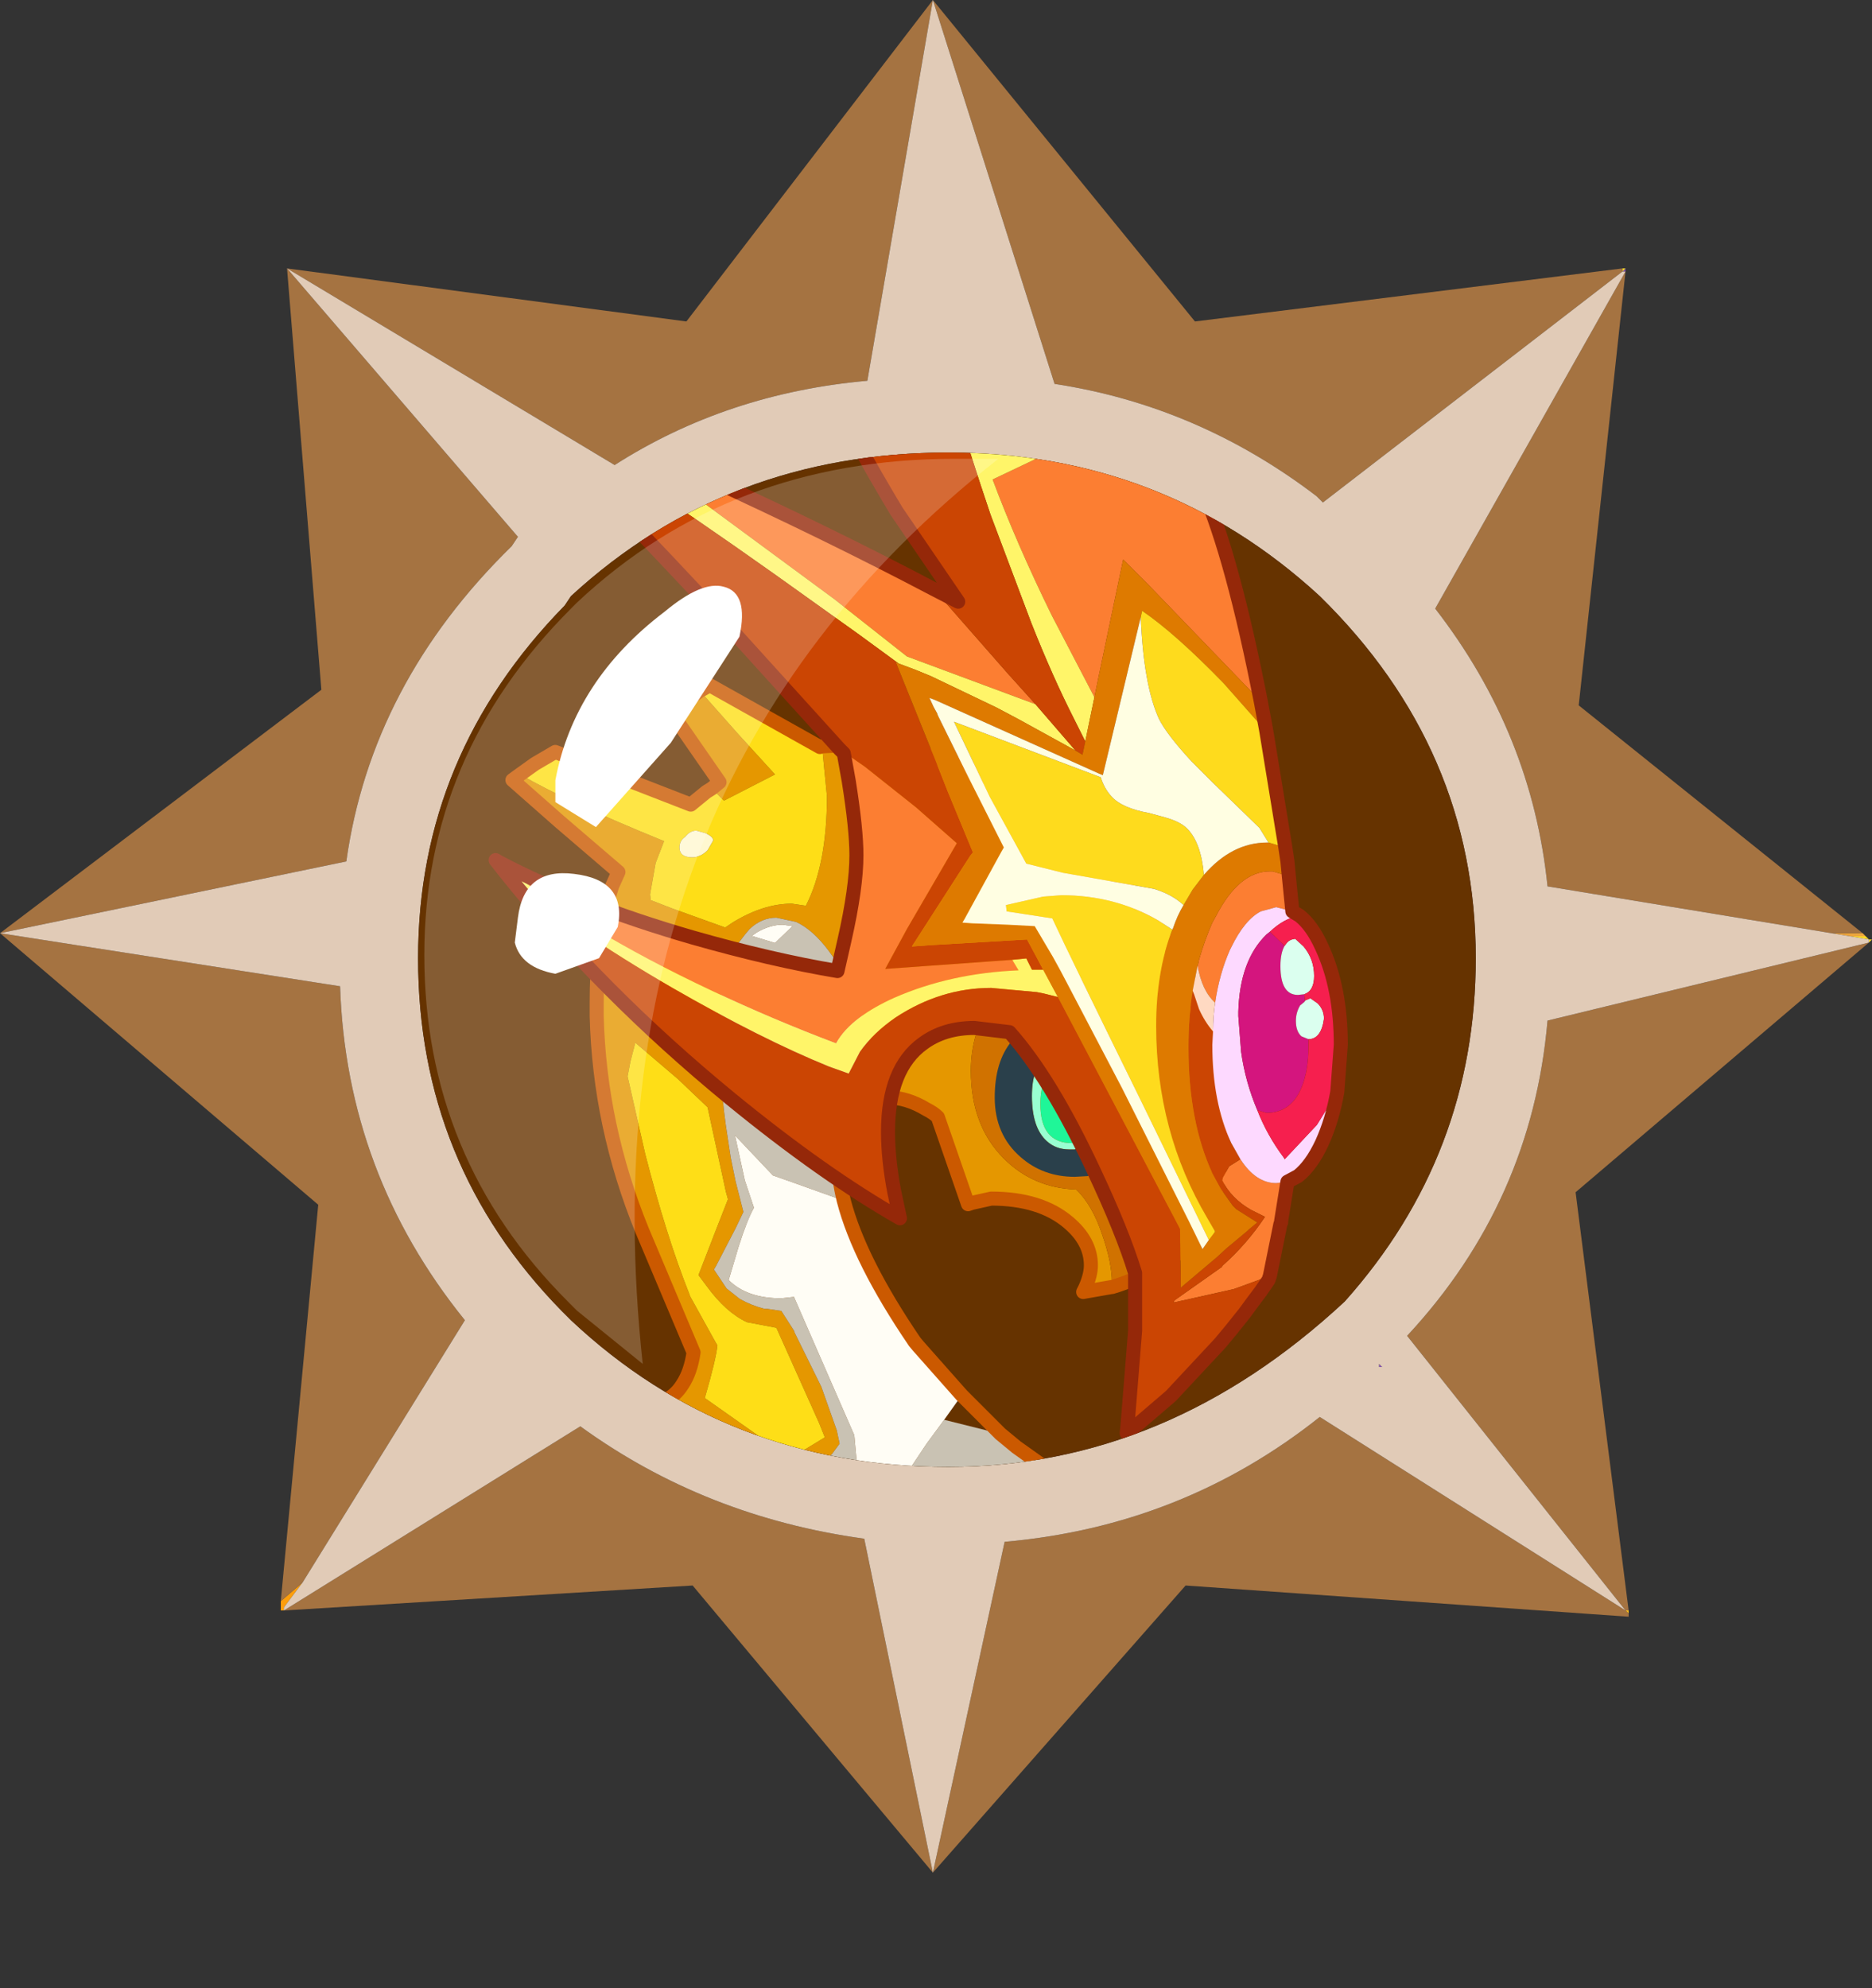 <?xml version="1.0" encoding="UTF-8" standalone="no"?>
<svg xmlns:ffdec="https://www.free-decompiler.com/flash" xmlns:xlink="http://www.w3.org/1999/xlink" ffdec:objectType="frame" height="31.85px" width="30.0px" xmlns="http://www.w3.org/2000/svg">
  <rect width="100%" height="100%" fill="#333333" stroke="none"/>
  <g transform="matrix(1.0, 0.0, 0.0, 1.0, 0.0, 0.0)">
    <use ffdec:characterId="1" height="30.0" transform="matrix(1.0, 0.0, 0.0, 1.0, 0.0, 0.0)" width="30.0" xlink:href="#shape0"/>
    <use ffdec:characterId="6" height="31.85" transform="matrix(1.0, 0.0, 0.0, 1.0, 0.0, 0.0)" width="30.0" xlink:href="#sprite0"/>
  </g>
  <defs>
    <g id="shape0" transform="matrix(1.0, 0.0, 0.0, 1.0, 0.0, 0.0)">
      <path d="M0.0 0.0 L30.0 0.0 30.0 30.0 0.0 30.0 0.0 0.0" fill="#33cc66" fill-opacity="0.0" fill-rule="evenodd" stroke="none"/>
    </g>
    <g id="sprite0" transform="matrix(1.0, 0.0, 0.0, 1.0, 0.0, 0.0)">
      <use ffdec:characterId="2" height="30.0" transform="matrix(1.0, 0.0, 0.0, 1.0, 0.0, 0.0)" width="30.0" xlink:href="#shape1"/>
      <clipPath id="clipPath0" transform="matrix(1.0, 0.0, 0.0, 1.0, 0.0, 0.0)">
        <path d="M23.65 15.35 Q23.65 18.5 21.55 20.85 18.7 23.5 15.2 23.5 11.65 23.5 9.15 21.15 L9.0 21.0 Q6.7 18.65 6.7 15.35 6.7 12.1 9.05 9.7 L9.15 9.55 Q11.65 7.25 15.2 7.25 18.65 7.25 21.15 9.55 23.65 12.0 23.65 15.35" fill="#663300" fill-rule="evenodd" stroke="none"/>
      </clipPath>
      <g clip-path="url(#clipPath0)">
        <use ffdec:characterId="4" height="139.7" transform="matrix(0.225, 0.0, 0.0, 0.225, 1.271, 0.369)" width="90.35" xlink:href="#shape3"/>
      </g>
      <use ffdec:characterId="5" height="14.5" transform="matrix(1.0, 0.0, 0.0, 1.0, 6.8, 7.35)" width="9.2" xlink:href="#shape4"/>
    </g>
    <g id="shape1" transform="matrix(1.0, 0.0, 0.0, 1.0, 0.0, 0.0)">
      <path d="M26.05 4.35 L26.0 4.35 26.05 4.3 26.05 4.35" fill="url(#gradient0)" fill-rule="evenodd" stroke="none"/>
      <path d="M26.05 4.3 L26.0 4.35 26.0 4.3 26.05 4.3" fill="url(#gradient1)" fill-rule="evenodd" stroke="none"/>
      <path d="M29.35 14.95 L29.85 14.95 29.9 15.0 29.65 15.0 29.35 14.95" fill="url(#gradient2)" fill-rule="evenodd" stroke="none"/>
      <path d="M29.95 15.1 L29.95 15.05 29.65 15.0 29.9 15.0 29.95 15.05 30.0 15.05 29.95 15.1 M26.1 25.8 L26.1 25.85 26.05 25.8 26.1 25.8" fill="url(#gradient3)" fill-rule="evenodd" stroke="none"/>
      <path d="M22.1 21.9 L22.1 21.85 22.15 21.9 22.1 21.9" fill="url(#gradient4)" fill-rule="evenodd" stroke="none"/>
      <path d="M4.55 25.8 L4.5 25.8 4.5 25.65 4.85 25.35 4.55 25.75 4.55 25.8" fill="url(#gradient5)" fill-rule="evenodd" stroke="none"/>
      <path d="M26.0 4.3 L26.0 4.35 21.2 8.05 21.1 7.95 Q19.2 6.5 16.9 6.15 L14.95 0.0 19.15 5.15 26.0 4.3 M29.35 14.95 L24.8 14.2 Q24.55 11.75 23.0 9.75 L26.05 4.35 25.3 11.3 29.85 14.95 29.35 14.95 M29.95 15.1 L25.25 19.1 26.1 25.8 26.05 25.8 26.1 25.85 26.1 25.9 19.0 25.4 14.95 30.0 11.1 25.4 4.55 25.8 9.3 22.85 Q11.3 24.3 13.85 24.65 L14.95 30.0 16.1 24.7 Q18.95 24.45 21.15 22.7 L26.05 25.8 22.55 21.4 Q24.55 19.25 24.8 16.35 L29.95 15.1 M4.5 25.65 L5.1 19.3 0.0 14.95 5.15 11.05 4.6 4.3 11.0 5.15 14.95 0.0 13.9 6.1 Q11.65 6.3 9.85 7.45 L4.6 4.3 8.3 8.6 8.2 8.75 Q5.95 10.95 5.55 13.8 L0.0 14.95 5.45 15.8 Q5.55 18.8 7.45 21.15 L4.85 25.35 4.5 25.65" fill="#a57341" fill-rule="evenodd" stroke="none"/>
      <path d="M26.0 4.35 L26.05 4.35 23.0 9.75 Q24.55 11.75 24.8 14.2 L29.35 14.95 29.65 15.0 29.95 15.05 29.95 15.1 24.8 16.35 Q24.55 19.25 22.55 21.4 L26.05 25.8 21.15 22.7 Q18.95 24.45 16.1 24.7 L14.95 30.0 13.85 24.65 Q11.3 24.3 9.3 22.85 L4.55 25.8 4.55 25.75 4.85 25.35 7.45 21.15 Q5.55 18.8 5.45 15.8 L0.0 14.95 5.55 13.8 Q5.95 10.95 8.2 8.75 L8.3 8.6 4.6 4.3 9.85 7.45 Q11.65 6.3 13.9 6.1 L14.95 0.0 16.9 6.15 Q19.2 6.5 21.1 7.95 L21.2 8.05 26.0 4.35 M22.1 21.9 L22.15 21.9 22.1 21.85 22.1 21.9 M23.65 15.35 Q23.65 12.0 21.15 9.55 18.65 7.25 15.2 7.25 11.65 7.25 9.15 9.55 L9.05 9.7 Q6.7 12.1 6.7 15.35 6.7 18.65 9.0 21.0 L9.15 21.15 Q11.65 23.5 15.2 23.5 18.7 23.5 21.55 20.85 23.65 18.5 23.65 15.35" fill="#e1cbb7" fill-rule="evenodd" stroke="none"/>
      <path d="M23.65 15.35 Q23.65 18.5 21.55 20.85 18.7 23.5 15.2 23.5 11.65 23.5 9.15 21.15 L9.0 21.0 Q6.7 18.65 6.7 15.35 6.7 12.1 9.05 9.7 L9.15 9.55 Q11.65 7.25 15.2 7.25 18.65 7.25 21.15 9.55 23.65 12.0 23.65 15.35" fill="#663300" fill-rule="evenodd" stroke="none"/>
    </g>
    <linearGradient gradientTransform="matrix(0.005, 0.0, 0.0, 0.006, 25.85, 9.55)" gradientUnits="userSpaceOnUse" id="gradient0" spreadMethod="pad" x1="-819.2" x2="819.2">
      <stop offset="0.0" stop-color="#5f2288"/>
      <stop offset="1.0" stop-color="#a276cd"/>
    </linearGradient>
    <linearGradient gradientTransform="matrix(0.007, 0.0, 0.0, 0.005, 20.5, 4.25)" gradientUnits="userSpaceOnUse" id="gradient1" spreadMethod="pad" x1="-819.2" x2="819.2">
      <stop offset="0.0" stop-color="#fd9b0b"/>
      <stop offset="1.0" stop-color="#fde42b"/>
    </linearGradient>
    <linearGradient gradientTransform="matrix(0.005, 0.0, 0.0, 0.007, 26.1, 20.35)" gradientUnits="userSpaceOnUse" id="gradient2" spreadMethod="pad" x1="-819.2" x2="819.2">
      <stop offset="0.0" stop-color="#8d010c"/>
      <stop offset="1.0" stop-color="#f2b03f"/>
    </linearGradient>
    <linearGradient gradientTransform="matrix(0.005, 0.0, 0.0, 0.007, 26.1, 20.35)" gradientUnits="userSpaceOnUse" id="gradient3" spreadMethod="pad" x1="-819.2" x2="819.2">
      <stop offset="0.0" stop-color="#fd9e0c"/>
      <stop offset="1.0" stop-color="#fddd27"/>
    </linearGradient>
    <linearGradient gradientTransform="matrix(0.007, 0.0, 0.0, 0.005, 20.5, 25.9)" gradientUnits="userSpaceOnUse" id="gradient4" spreadMethod="pad" x1="-819.2" x2="819.2">
      <stop offset="0.0" stop-color="#65298e"/>
      <stop offset="1.0" stop-color="#9a6cc5"/>
    </linearGradient>
    <linearGradient gradientTransform="matrix(0.006, 0.0, 0.0, 0.005, 9.7, 25.95)" gradientUnits="userSpaceOnUse" id="gradient5" spreadMethod="pad" x1="-819.2" x2="819.2">
      <stop offset="0.0" stop-color="#fd9e0c"/>
      <stop offset="1.0" stop-color="#fddd27"/>
    </linearGradient>
    <g id="shape3" transform="matrix(1.0, 0.0, 0.0, 1.0, 45.2, 69.85)">
      <path d="M-1.0 -22.3 L1.75 -19.2 4.35 -16.35 0.75 -14.5 0.7 -14.5 -0.15 -15.35 0.4 -15.8 -3.1 -20.85 -2.35 -21.4 -1.35 -22.05 -1.0 -22.3 M-13.8 -16.35 Q-10.55 -14.45 -3.55 -11.6 L-4.15 -10.05 -4.55 -7.8 -4.5 -7.4 -2.95 -6.8 0.8 -5.45 1.4 -5.85 Q3.55 -7.15 5.55 -7.15 L6.55 -7.0 Q8.05 -9.95 8.05 -14.8 L7.7 -18.35 9.65 -18.45 Q19.45 -18.45 27.75 -10.05 33.25 -4.45 35.15 1.95 L34.45 1.25 Q31.05 -1.95 26.7 -1.95 L26.15 -1.85 21.55 -0.95 Q20.55 -0.65 19.75 -0.15 18.3 2.05 18.3 4.75 18.3 8.65 20.65 11.0 22.75 13.1 25.8 13.2 26.95 14.3 27.65 16.4 28.35 18.4 28.35 19.85 L28.35 19.9 28.3 20.15 26.3 20.5 26.45 20.2 Q26.85 19.3 26.85 18.6 26.85 16.9 25.25 15.55 23.25 13.85 19.75 13.85 L18.4 14.15 18.1 14.25 15.95 8.05 Q15.65 7.75 15.15 7.5 13.75 6.65 12.4 6.65 L11.8 4.2 10.4 0.25 Q8.25 -4.75 5.85 -5.85 L4.45 -6.15 Q3.4 -6.15 2.55 -5.35 L2.25 -5.0 1.75 -4.35 Q0.9 -3.05 0.6 -1.15 0.35 0.1 0.35 1.6 0.35 4.95 0.85 8.65 L1.2 10.95 1.55 12.65 2.1 14.8 1.55 15.95 0.15 18.65 0.0 18.9 0.9 20.25 1.85 21.0 Q2.65 21.45 3.6 21.7 L3.8 21.7 4.8 21.85 5.7 23.25 5.75 23.4 7.65 27.25 8.75 30.35 8.95 31.3 8.4 32.05 8.05 32.35 6.65 33.3 3.95 34.15 Q3.3 41.85 7.7 47.8 9.35 50.0 12.0 52.3 10.95 57.15 6.15 61.35 4.1 63.1 1.7 64.4 -2.8 66.75 -8.45 67.25 L-11.55 67.35 -15.45 67.15 -18.0 66.95 -18.15 67.6 -17.9 68.2 -18.9 67.95 -20.35 67.5 Q-24.05 66.25 -26.4 64.75 L-31.85 60.55 Q-35.0 57.85 -39.5 54.55 -44.0 51.25 -44.6 45.9 -45.25 40.55 -40.3 34.05 -35.45 27.55 -34.35 28.05 L-25.15 28.55 -19.05 28.9 -17.8 30.65 -16.45 36.3 -16.05 38.0 -14.0 33.85 Q-12.4 30.85 -10.95 29.0 L-9.25 29.0 -8.75 29.0 -6.9 29.0 Q-5.25 29.0 -3.55 28.25 -2.75 27.9 -2.25 27.1 -1.65 26.2 -1.45 24.8 L-5.1 16.15 Q-8.15 8.7 -8.35 0.85 L-8.35 -0.05 Q-8.35 -4.35 -7.6 -7.25 L-7.25 -8.4 -6.8 -9.4 -11.0 -13.0 -14.35 -15.95 -13.8 -16.35 M0.85 13.35 L-0.45 7.35 -2.55 5.35 -5.6 2.75 -5.95 4.1 -6.15 5.15 -4.9 10.65 Q-3.4 16.5 -1.75 20.65 L-1.7 20.8 0.1 24.05 0.25 24.3 Q0.15 25.3 -0.65 28.05 L5.45 32.35 6.75 31.55 7.9 30.85 7.5 29.85 4.45 23.05 2.35 22.65 Q0.85 21.95 -0.5 20.1 L-1.1 19.3 0.1 16.2 1.0 13.9 0.85 13.35 M-18.55 65.85 L-17.25 66.05 -13.15 66.45 Q-8.15 66.45 -3.1 64.45 L0.15 62.9 -1.5 61.3 Q-9.65 53.15 -14.8 43.8 -16.25 47.95 -17.6 50.8 L-20.7 49.85 Q-19.95 52.95 -19.25 59.2 -19.25 61.75 -19.55 64.0 L-19.35 64.15 -18.45 64.75 -18.55 65.5 -18.55 65.85" fill="#e59700" fill-rule="evenodd" stroke="none"/>
      <path d="M-0.15 -15.35 L0.7 -14.5 0.75 -14.5 4.35 -16.35 1.75 -19.2 -1.0 -22.3 -0.3 -22.7 7.55 -18.3 7.7 -18.35 8.05 -14.8 Q8.05 -9.95 6.55 -7.0 L5.55 -7.15 Q3.55 -7.15 1.4 -5.85 L0.8 -5.45 -2.95 -6.8 -4.5 -7.4 -4.55 -7.8 -4.15 -10.05 -3.55 -11.6 Q-10.55 -14.45 -13.8 -16.35 L-12.75 -17.1 -11.3 -17.95 -1.65 -14.2 -0.55 -15.1 -0.15 -15.35 M-19.05 28.9 L-10.95 29.0 Q-12.4 30.85 -14.0 33.85 L-16.05 38.0 -16.45 36.3 -17.8 30.65 -19.05 28.9 M0.85 13.35 L1.0 13.9 0.1 16.2 -1.1 19.3 -0.5 20.1 Q0.85 21.95 2.35 22.65 L4.45 23.05 7.5 29.85 7.9 30.85 6.75 31.55 5.45 32.35 -0.65 28.05 Q0.15 25.3 0.25 24.3 L0.1 24.05 -1.7 20.8 -1.75 20.65 Q-3.4 16.5 -4.9 10.65 L-6.15 5.15 -5.95 4.1 -5.6 2.75 -2.55 5.35 -0.45 7.35 0.85 13.35 M-0.55 -12.15 L-1.25 -12.35 Q-1.7 -12.35 -2.05 -11.9 -2.45 -11.65 -2.45 -11.15 -2.45 -10.45 -1.55 -10.45 -0.95 -10.45 -0.45 -10.95 L-0.05 -11.65 Q-0.05 -11.9 -0.55 -12.15 M-18.55 65.85 L-18.55 65.5 -18.45 64.75 -19.35 64.15 -19.55 64.0 Q-19.25 61.75 -19.25 59.2 -19.95 52.95 -20.7 49.85 L-17.6 50.8 Q-16.25 47.95 -14.8 43.8 -9.65 53.15 -1.5 61.3 L0.15 62.9 -3.1 64.45 Q-8.15 66.45 -13.15 66.45 L-17.25 66.05 -18.55 65.85" fill="#fede17" fill-rule="evenodd" stroke="none"/>
      <path d="M12.4 6.65 L12.3 6.65 Q10.55 6.65 9.65 7.95 8.85 9.1 8.85 11.05 8.85 12.4 9.25 14.0 L5.9 12.8 4.2 12.2 1.5 9.35 2.2 12.55 2.85 14.5 Q2.35 15.4 1.75 17.3 L1.05 19.65 Q2.35 20.95 4.8 20.95 L5.7 20.85 10.0 30.7 10.15 32.35 10.3 33.6 12.75 34.9 15.15 31.3 16.4 29.6 20.4 30.6 21.55 31.55 23.8 33.15 26.1 36.6 Q28.95 41.9 28.95 48.3 28.95 61.25 17.85 66.0 L16.55 66.5 16.2 66.6 Q9.75 68.4 7.4 68.7 L7.0 68.75 2.5 65.1 -1.45 66.4 Q-4.8 67.5 -8.2 68.0 L-7.15 69.2 -7.0 69.3 -17.9 68.2 -18.15 67.6 -18.0 66.95 -15.45 67.15 -11.55 67.35 -8.45 67.25 Q-2.8 66.75 1.7 64.4 4.1 63.1 6.15 61.35 10.95 57.15 12.0 52.3 9.35 50.0 7.7 47.8 3.3 41.85 3.95 34.15 L6.65 33.3 8.05 32.35 8.4 32.05 8.95 31.3 8.75 30.35 7.65 27.25 5.75 23.4 5.7 23.25 4.8 21.85 3.8 21.7 3.6 21.7 Q2.65 21.45 1.85 21.0 L0.9 20.25 0.0 18.9 0.15 18.65 1.55 15.95 2.1 14.8 1.55 12.65 1.2 10.95 0.85 8.65 Q0.35 4.95 0.35 1.6 0.35 0.1 0.6 -1.15 0.9 -3.05 1.75 -4.35 L2.25 -5.0 2.55 -5.35 Q3.4 -6.15 4.45 -6.15 L5.85 -5.85 Q8.25 -4.75 10.4 0.25 L11.8 4.2 12.4 6.65 M4.9 -5.65 Q4.0 -5.65 3.05 -5.1 L2.7 -4.85 4.35 -4.35 5.6 -5.55 4.9 -5.65" fill="#c9c2b3" fill-rule="evenodd" stroke="none"/>
      <path d="M9.25 14.0 Q10.35 18.25 14.3 24.05 L14.55 24.35 17.65 27.85 16.4 29.6 15.15 31.3 12.75 34.9 10.3 33.6 10.15 32.35 10.0 30.7 5.7 20.85 4.8 20.95 Q2.35 20.95 1.05 19.65 L1.75 17.3 Q2.35 15.4 2.85 14.5 L2.2 12.55 1.5 9.35 4.2 12.2 5.9 12.8 9.25 14.0 M7.0 68.75 L-3.7 69.35 -7.0 69.3 -7.15 69.2 -8.2 68.0 Q-4.8 67.5 -1.45 66.4 L2.5 65.1 7.0 68.75 M4.9 -5.65 L5.6 -5.55 4.35 -4.35 2.7 -4.85 3.05 -5.1 Q4.0 -5.65 4.9 -5.65" fill="#fffdf5" fill-rule="evenodd" stroke="none"/>
      <path d="M35.15 1.95 Q36.15 5.3 36.15 8.9 36.15 12.5 35.1 16.3 L31.95 18.55 Q30.05 19.65 28.35 20.15 L28.3 20.15 28.35 19.9 28.35 19.85 Q28.35 18.4 27.65 16.4 26.95 14.3 25.8 13.2 22.75 13.1 20.65 11.0 18.3 8.65 18.3 4.75 18.3 2.05 19.75 -0.15 20.55 -0.65 21.55 -0.95 L26.15 -1.85 26.7 -1.95 Q31.05 -1.95 34.45 1.25 L35.15 1.95" fill="#d07200" fill-rule="evenodd" stroke="none"/>
      <path d="M-0.55 -12.15 Q-0.05 -11.9 -0.05 -11.65 L-0.45 -10.95 Q-0.95 -10.45 -1.55 -10.45 -2.45 -10.45 -2.45 -11.15 -2.45 -11.65 -2.05 -11.9 -1.7 -12.35 -1.25 -12.35 L-0.55 -12.15" fill="#fff8d0" fill-rule="evenodd" stroke="none"/>
      <path d="M-1.0 -22.3 L-1.35 -22.05 -2.35 -21.4 -3.1 -20.85 0.4 -15.8 -0.15 -15.35 -0.55 -15.1 -1.65 -14.2 -11.3 -17.95 -12.75 -17.1 -13.8 -16.35 -14.35 -15.95 -11.0 -13.0 -6.8 -9.4 -7.25 -8.4 -7.6 -7.25 Q-8.35 -4.35 -8.35 -0.05 L-8.35 0.85 Q-8.15 8.7 -5.1 16.15 L-1.45 24.8 Q-1.65 26.2 -2.25 27.1 -2.75 27.9 -3.55 28.25 -5.25 29.0 -6.9 29.0 L-8.75 29.0 -9.25 29.0 -10.95 29.0 -19.05 28.9 -25.15 28.55 -34.35 28.05 Q-35.45 27.55 -40.3 34.05 -45.25 40.55 -44.6 45.9 -44.0 51.25 -39.5 54.55 -35.0 57.85 -31.85 60.55 L-26.4 64.75 Q-24.05 66.25 -20.35 67.5 L-18.9 67.95 -17.9 68.2 -7.0 69.3 -3.7 69.35 7.0 68.75 7.4 68.7 Q9.75 68.4 16.2 66.6 L16.55 66.5 17.85 66.0 Q28.95 61.25 28.95 48.3 28.95 41.9 26.1 36.6 L23.8 33.15 21.55 31.55 20.4 30.6 17.65 27.85 14.55 24.35 14.3 24.05 Q10.35 18.25 9.25 14.0 8.85 12.4 8.85 11.05 8.85 9.1 9.65 7.95 10.55 6.65 12.3 6.65 L12.4 6.65 Q13.75 6.65 15.15 7.5 15.65 7.75 15.95 8.05 L18.1 14.25 18.4 14.15 19.75 13.85 Q23.25 13.85 25.25 15.55 26.85 16.9 26.85 18.6 26.85 19.3 26.45 20.2 L26.3 20.5 28.3 20.15 28.35 20.15 Q30.05 19.65 31.95 18.55 L35.1 16.3 Q36.15 12.5 36.15 8.9 36.15 5.3 35.15 1.95 33.25 -4.45 27.75 -10.05 19.45 -18.45 9.65 -18.45 L7.7 -18.35 7.55 -18.3 -0.3 -22.7 -1.0 -22.3 Z" fill="none" stroke="#cb5900" stroke-linecap="round" stroke-linejoin="round" stroke-width="1.0"/>
      <path d="M23.8 3.75 L24.3 4.55 23.75 5.05 23.4 5.85 Q23.25 6.4 23.25 7.1 23.25 9.9 25.5 9.9 L26.9 9.6 27.35 9.4 27.5 9.65 26.75 10.0 25.7 10.35 25.3 10.35 Q24.35 10.35 23.7 9.75 22.65 8.8 22.65 6.55 22.65 5.5 22.9 4.85 23.15 4.0 23.8 3.75" fill="#98ffd1" fill-rule="evenodd" stroke="none"/>
      <path d="M27.5 9.65 L28.65 11.65 26.6 12.25 25.7 12.3 Q23.45 12.3 21.85 10.9 20.0 9.3 20.0 6.65 20.0 4.1 21.2 2.65 21.7 2.05 22.35 1.7 L23.8 3.75 Q23.15 4.0 22.9 4.85 22.65 5.5 22.65 6.55 22.65 8.8 23.7 9.75 24.35 10.35 25.3 10.35 L25.7 10.35 26.75 10.0 27.5 9.65" fill="#2a404b" fill-rule="evenodd" stroke="none"/>
      <path d="M24.3 4.55 L27.35 9.4 26.9 9.6 25.5 9.9 Q23.25 9.9 23.25 7.1 23.25 6.4 23.4 5.85 L23.75 5.05 24.3 4.55" fill="#1ff698" fill-rule="evenodd" stroke="none"/>
      <path d="M17.2 -60.05 Q18.6 -52.75 22.7 -46.85 L21.35 -47.7 18.95 -49.5 Q17.45 -50.75 16.55 -52.05 L16.85 -56.75 17.2 -60.05 M23.45 -45.8 L23.8 -45.35 25.95 -42.85 21.7 -42.45 21.65 -42.45 18.25 -42.1 Q17.3 -45.2 16.8 -48.05 L19.0 -47.15 19.35 -47.0 23.45 -45.8 M27.65 -41.2 Q30.85 -38.35 34.85 -36.6 36.95 -31.75 38.95 -21.55 L30.95 -29.85 30.4 -30.4 29.15 -31.65 27.45 -23.55 27.1 -21.85 24.05 -27.7 Q21.55 -32.8 19.85 -37.35 L22.9 -38.8 23.2 -38.95 27.65 -41.2 M40.95 -9.1 L41.2 -6.6 40.05 -6.9 38.95 -6.6 Q37.8 -6.0 36.85 -4.05 L36.75 -3.85 Q36.0 -2.15 35.7 -0.1 34.75 -0.95 34.45 -2.75 L34.5 -2.9 34.55 -3.15 Q34.95 -4.55 35.5 -5.8 L35.75 -6.25 Q37.4 -9.45 39.6 -9.45 L39.8 -9.45 40.95 -9.1 M40.85 12.65 L40.4 15.45 40.4 15.55 40.35 15.65 39.6 19.35 37.7 20.05 37.0 20.3 32.75 21.25 32.8 21.1 36.2 18.7 36.2 18.65 Q37.95 17.1 39.25 15.15 L38.25 14.65 Q36.85 13.85 36.2 12.55 L36.25 12.35 36.7 11.55 37.5 11.05 Q38.6 12.75 40.05 12.75 L40.85 12.65 M-15.3 -10.1 Q-9.5 -7.05 -1.55 -4.75 4.05 -3.15 8.8 -2.35 L9.3 -4.55 Q10.15 -8.3 10.15 -10.6 10.15 -12.45 9.6 -15.9 L9.25 -17.85 8.95 -18.15 10.75 -16.9 14.4 -14.0 17.3 -11.45 13.75 -5.35 12.2 -2.5 21.25 -3.15 21.7 -2.4 Q16.85 -2.2 12.85 -0.45 11.4 0.2 10.4 0.95 9.25 1.8 8.7 2.8 4.2 1.1 -0.15 -0.95 -9.5 -5.35 -15.3 -10.1 M-11.6 -42.4 L-0.7 -37.55 Q8.15 -33.5 15.65 -29.55 L21.05 -23.4 21.1 -23.35 22.9 -21.35 13.75 -24.75 8.55 -28.85 -0.95 -35.85 Q-6.3 -39.45 -11.6 -42.4" fill="#fc7e32" fill-rule="evenodd" stroke="none"/>
      <path d="M16.45 -66.7 Q16.55 -63.25 17.2 -60.05 L16.85 -56.75 16.55 -52.05 Q17.45 -50.75 18.95 -49.5 L21.35 -47.7 22.7 -46.85 23.45 -45.8 19.35 -47.0 19.0 -47.15 16.8 -48.05 Q17.3 -45.2 18.25 -42.1 L21.65 -42.45 21.7 -42.45 25.95 -42.85 27.65 -41.2 23.2 -38.95 22.9 -38.8 19.85 -37.35 Q21.55 -32.8 24.05 -27.7 L27.1 -21.85 26.45 -18.7 25.65 -20.3 Q24.1 -23.35 22.6 -27.15 L19.7 -34.85 19.0 -36.95 17.35 -42.05 15.95 -46.9 15.8 -48.4 15.8 -48.55 Q15.45 -52.55 15.45 -53.65 L15.45 -53.85 Q15.45 -59.75 16.45 -66.7 M-14.8 -9.3 L-15.55 -10.25 -15.3 -10.1 Q-9.5 -5.35 -0.15 -0.95 4.2 1.1 8.7 2.8 9.25 1.8 10.4 0.95 11.4 0.2 12.85 -0.45 16.85 -2.2 21.7 -2.4 L21.25 -3.15 22.25 -3.25 22.65 -2.45 22.95 -2.45 23.45 -2.45 24.5 -0.5 23.5 -0.75 23.0 -0.85 19.75 -1.15 Q16.15 -1.15 12.95 0.95 11.35 2.05 10.4 3.4 L9.6 4.95 8.2 4.45 Q3.4 2.5 -2.95 -1.15 -10.3 -5.4 -14.8 -9.3 M-14.65 -43.05 L-15.7 -44.05 -11.6 -42.4 Q-6.3 -39.45 -0.95 -35.85 L8.55 -28.85 13.75 -24.75 22.9 -21.35 25.75 -18.05 21.75 -20.25 20.15 -21.1 15.45 -23.35 14.35 -23.8 Q13.7 -24.05 13.15 -24.25 L10.35 -26.3 4.4 -30.55 Q-7.3 -38.85 -14.65 -43.05" fill="#fff569" fill-rule="evenodd" stroke="none"/>
      <path d="M15.65 -29.55 L17.4 -28.65 13.0 -35.1 Q10.0 -40.1 8.25 -43.75 9.35 -48.75 11.4 -55.55 13.75 -63.35 16.5 -69.35 L16.4 -68.5 16.45 -66.7 Q15.45 -59.75 15.45 -53.85 L15.45 -53.65 Q15.45 -52.55 15.8 -48.55 L15.8 -48.4 15.95 -46.9 17.35 -42.05 19.0 -36.95 19.7 -34.85 22.6 -27.15 Q24.1 -23.35 25.65 -20.3 L26.45 -18.7 26.25 -17.75 25.75 -18.05 22.9 -21.35 21.1 -23.35 21.05 -23.4 15.65 -29.55 M39.6 19.35 L39.5 19.65 38.95 20.45 38.35 21.25 37.8 22.0 36.8 23.25 36.05 24.15 32.55 27.9 30.1 30.0 29.4 30.55 29.45 30.1 30.0 23.25 30.0 21.3 30.0 21.25 30.0 19.15 Q29.1 16.2 27.0 11.75 23.95 5.25 21.05 2.0 L18.55 1.7 Q16.4 1.7 14.9 2.8 12.4 4.6 12.4 9.1 12.4 11.05 12.85 13.4 L13.25 15.25 Q7.8 12.15 1.2 6.75 -8.0 -0.8 -14.8 -9.3 -10.3 -5.4 -2.95 -1.15 3.4 2.5 8.2 4.45 L9.6 4.95 10.4 3.4 Q11.35 2.05 12.95 0.95 16.15 -1.15 19.75 -1.15 L23.0 -0.85 23.5 -0.75 24.5 -0.5 33.2 16.0 33.25 19.25 33.25 19.6 33.25 20.2 33.6 19.9 35.85 18.0 36.5 17.4 38.0 16.15 38.1 16.05 38.7 15.55 37.2 14.6 36.95 14.35 36.1 13.15 35.5 12.05 Q33.8 8.35 33.8 3.1 33.8 0.95 34.1 -0.95 L34.2 -0.7 34.4 -0.1 34.55 0.35 Q34.95 1.25 35.55 1.95 L35.5 2.9 Q35.5 7.0 36.85 9.9 L37.5 11.05 36.7 11.55 36.25 12.35 36.2 12.55 Q36.85 13.85 38.25 14.65 L39.25 15.15 Q37.95 17.1 36.2 18.65 L36.2 18.7 32.8 21.1 32.75 21.25 37.0 20.3 37.7 20.05 39.6 19.35 M8.95 -18.15 L0.75 -27.2 Q-7.85 -36.5 -14.65 -43.05 -7.3 -38.85 4.4 -30.55 L10.35 -26.3 13.15 -24.25 12.95 -24.35 15.8 -17.3 16.65 -15.15 18.45 -10.8 18.25 -10.55 14.1 -4.1 15.5 -4.2 22.3 -4.6 23.0 -3.3 23.45 -2.45 22.95 -2.45 22.65 -2.45 22.25 -3.25 21.25 -3.15 12.2 -2.5 13.75 -5.35 17.3 -11.45 14.4 -14.0 10.75 -16.9 8.95 -18.15" fill="#cb4503" fill-rule="evenodd" stroke="none"/>
      <path d="M38.95 -21.55 L39.25 -19.95 39.35 -19.4 36.3 -22.85 Q32.85 -26.4 30.5 -28.0 L30.4 -27.55 27.7 -16.3 27.45 -16.4 15.75 -21.65 15.35 -21.8 15.65 -21.15 15.9 -20.7 15.95 -20.55 18.0 -16.4 20.65 -11.15 20.45 -10.8 17.85 -6.05 17.7 -5.8 18.4 -5.75 20.95 -5.65 22.85 -5.55 24.15 -3.35 24.7 -2.35 29.05 5.95 33.85 15.5 34.8 17.45 35.25 16.8 35.7 16.2 35.15 15.25 Q31.5 9.1 31.5 1.55 31.5 -2.35 32.65 -5.3 L32.7 -5.4 Q33.0 -6.3 33.45 -7.05 L34.1 -8.15 34.9 -9.2 Q36.9 -11.5 39.4 -11.5 L39.5 -11.5 40.7 -11.15 40.85 -10.15 40.95 -9.1 39.8 -9.45 39.6 -9.45 Q37.4 -9.45 35.75 -6.25 L35.5 -5.8 Q34.95 -4.55 34.55 -3.15 L34.5 -2.9 34.45 -2.75 34.1 -0.95 Q33.8 0.95 33.8 3.1 33.8 8.35 35.5 12.05 L36.1 13.15 36.95 14.35 37.2 14.6 38.7 15.55 38.1 16.05 38.0 16.15 36.5 17.4 35.85 18.0 33.6 19.9 33.25 20.2 33.25 19.6 33.25 19.25 33.2 16.0 24.5 -0.5 23.45 -2.45 23.0 -3.3 22.3 -4.6 15.5 -4.2 14.1 -4.1 18.25 -10.55 18.45 -10.8 16.65 -15.15 15.8 -17.3 12.95 -24.35 13.15 -24.25 Q13.7 -24.05 14.35 -23.8 L15.45 -23.35 20.15 -21.1 21.75 -20.25 25.75 -18.05 26.25 -17.75 26.45 -18.7 27.1 -21.85 27.45 -23.55 29.15 -31.65 30.4 -30.4 30.95 -29.85 38.95 -21.55" fill="#de7a00" fill-rule="evenodd" stroke="none"/>
      <path d="M39.35 -19.4 L40.7 -11.15 39.5 -11.5 38.85 -12.55 35.55 -15.75 34.0 -17.3 Q32.25 -19.2 31.7 -20.3 30.6 -22.7 30.4 -27.55 L30.5 -28.0 Q32.85 -26.4 36.3 -22.85 L39.35 -19.4 M33.45 -7.05 Q32.65 -7.8 31.35 -8.2 L24.85 -9.35 22.25 -10.0 19.65 -14.75 17.1 -20.1 27.55 -16.15 Q27.8 -15.35 28.3 -14.8 29.05 -13.95 31.0 -13.6 L32.1 -13.3 Q33.2 -13.0 33.7 -12.5 34.7 -11.5 34.9 -9.2 L34.1 -8.15 33.45 -7.05 M35.25 16.8 L30.45 6.95 Q25.4 -3.3 24.1 -6.1 L20.85 -6.6 20.8 -7.05 23.45 -7.65 24.75 -7.75 Q28.55 -7.75 31.65 -5.95 L32.65 -5.3 Q31.5 -2.35 31.5 1.55 31.5 9.1 35.15 15.25 L35.7 16.2 35.25 16.8" fill="#fedb1d" fill-rule="evenodd" stroke="none"/>
      <path d="M35.25 16.8 L34.8 17.45 33.85 15.5 29.05 5.95 24.7 -2.35 24.15 -3.35 22.85 -5.55 20.95 -5.65 18.4 -5.75 17.7 -5.8 17.85 -6.05 20.45 -10.8 20.65 -11.15 18.0 -16.4 15.95 -20.55 15.9 -20.7 15.65 -21.15 15.35 -21.8 15.75 -21.65 27.45 -16.4 27.7 -16.3 30.4 -27.55 Q30.6 -22.7 31.7 -20.3 32.25 -19.2 34.0 -17.3 L35.55 -15.75 38.85 -12.55 39.5 -11.5 39.4 -11.5 Q36.9 -11.5 34.9 -9.2 34.7 -11.5 33.7 -12.5 33.2 -13.0 32.1 -13.3 L31.0 -13.6 Q29.05 -13.95 28.3 -14.8 27.8 -15.35 27.55 -16.15 L17.1 -20.1 19.65 -14.75 22.25 -10.0 24.85 -9.35 31.35 -8.2 Q32.65 -7.8 33.45 -7.05 33.0 -6.3 32.7 -5.4 L32.65 -5.3 31.65 -5.95 Q28.55 -7.75 24.75 -7.75 L23.45 -7.65 20.8 -7.05 20.85 -6.6 24.1 -6.1 Q25.4 -3.3 30.45 6.95 L35.25 16.8" fill="#fffee2" fill-rule="evenodd" stroke="none"/>
      <path d="M41.2 -6.6 L41.7 -6.3 Q40.6 -6.1 39.6 -5.15 L39.35 -4.95 Q37.45 -3.1 37.35 0.55 L37.35 0.85 37.55 3.4 Q37.85 5.55 38.7 7.55 39.4 9.35 40.6 10.95 L40.65 11.05 42.95 8.6 44.4 6.25 Q44.05 8.25 43.3 9.9 42.55 11.5 41.6 12.25 L40.85 12.65 40.05 12.75 Q38.6 12.75 37.5 11.05 L36.85 9.9 Q35.5 7.0 35.5 2.9 L35.55 1.95 Q35.55 0.85 35.7 -0.1 36.0 -2.15 36.75 -3.85 L36.85 -4.05 Q37.8 -6.0 38.95 -6.6 L40.05 -6.9 41.2 -6.6" fill="#fdd9ff" fill-rule="evenodd" stroke="none"/>
      <path d="M34.1 -0.95 L34.45 -2.75 Q34.75 -0.95 35.7 -0.1 35.55 0.85 35.55 1.95 34.95 1.25 34.55 0.35 L34.4 -0.1 34.2 -0.7 34.1 -0.95" fill="#ffd9c2" fill-rule="evenodd" stroke="none"/>
      <path d="M38.7 7.55 Q37.85 5.55 37.55 3.4 L37.35 0.85 37.35 0.55 Q37.45 -3.1 39.35 -4.95 L39.6 -5.15 40.65 -4.15 Q40.35 -3.65 40.35 -2.7 40.35 -0.65 41.6 -0.65 L42.05 -0.7 42.1 -0.25 42.1 -0.2 42.05 -0.15 41.75 0.1 Q41.45 0.6 41.45 1.2 41.45 1.95 41.85 2.3 L42.35 2.5 42.35 3.0 Q42.35 4.75 41.85 5.95 41.1 7.75 39.35 7.75 L38.7 7.55" fill="#d4157e" fill-rule="evenodd" stroke="none"/>
      <path d="M42.35 2.5 L41.85 2.3 Q41.45 1.95 41.45 1.2 41.45 0.6 41.75 0.1 L42.05 -0.15 42.1 -0.2 42.1 -0.25 42.45 -0.4 42.5 -0.4 43.0 -0.05 Q43.45 0.4 43.45 1.05 43.25 2.5 42.35 2.5 M42.05 -0.7 L41.6 -0.65 Q40.35 -0.65 40.35 -2.7 40.35 -3.65 40.65 -4.15 L40.8 -4.35 Q41.0 -4.6 41.4 -4.65 L42.0 -4.1 Q42.75 -3.2 42.75 -2.0 42.75 -0.95 42.05 -0.7" fill="#dbffef" fill-rule="evenodd" stroke="none"/>
      <path d="M41.7 -6.3 Q42.6 -5.6 43.3 -4.05 44.65 -1.15 44.65 2.9 L44.4 6.25 42.95 8.6 40.65 11.05 40.6 10.95 Q39.4 9.35 38.7 7.55 L39.35 7.75 Q41.1 7.75 41.85 5.95 42.35 4.75 42.35 3.0 L42.35 2.5 Q43.25 2.5 43.45 1.05 43.45 0.4 43.0 -0.05 L42.5 -0.4 42.45 -0.4 42.1 -0.25 42.05 -0.7 Q42.75 -0.95 42.75 -2.0 42.75 -3.2 42.0 -4.1 L41.4 -4.65 Q41.0 -4.6 40.8 -4.35 L40.65 -4.15 39.6 -5.15 Q40.6 -6.1 41.7 -6.3" fill="#f61f4e" fill-rule="evenodd" stroke="none"/>
      <path d="M15.65 -29.55 L17.4 -28.65 13.0 -35.1 Q10.0 -40.1 8.25 -43.75 9.35 -48.75 11.4 -55.55 13.75 -63.35 16.5 -69.35 L16.4 -68.5 16.45 -66.7 Q16.55 -63.25 17.2 -60.05 18.6 -52.75 22.7 -46.85 L23.45 -45.8 23.8 -45.35 25.95 -42.85 27.65 -41.2 Q30.85 -38.35 34.85 -36.6 36.95 -31.75 38.95 -21.55 L39.25 -19.95 39.35 -19.4 40.7 -11.15 40.85 -10.15 40.95 -9.1 41.2 -6.6 41.7 -6.3 Q42.6 -5.6 43.3 -4.05 44.65 -1.15 44.65 2.9 L44.4 6.25 Q44.05 8.25 43.3 9.9 42.55 11.5 41.6 12.25 L40.85 12.65 40.4 15.45 40.4 15.55 40.35 15.65 39.6 19.35 39.5 19.65 38.95 20.45 38.35 21.25 37.8 22.0 36.8 23.25 36.05 24.15 32.55 27.9 30.1 30.0 29.4 30.55 29.45 30.1 30.0 23.25 30.0 21.3 30.0 21.25 30.0 19.15 Q29.1 16.2 27.0 11.75 23.95 5.25 21.05 2.0 L18.55 1.7 Q16.4 1.7 14.9 2.8 12.4 4.6 12.4 9.1 12.4 11.05 12.85 13.4 L13.25 15.25 Q7.8 12.15 1.2 6.75 -8.0 -0.8 -14.8 -9.3 L-15.55 -10.25 -15.3 -10.1 Q-9.5 -7.05 -1.55 -4.75 4.05 -3.15 8.8 -2.35 L9.3 -4.55 Q10.15 -8.3 10.15 -10.6 10.15 -12.45 9.6 -15.9 L9.25 -17.85 8.95 -18.15 0.75 -27.2 Q-7.85 -36.5 -14.65 -43.05 L-15.7 -44.05 -11.6 -42.4 -0.7 -37.55 Q8.15 -33.5 15.65 -29.55 Z" fill="none" stroke="#952809" stroke-linecap="round" stroke-linejoin="round" stroke-width="1.0"/>
    </g>
    <g id="shape4" transform="matrix(1.0, 0.0, 0.0, 1.0, -6.8, -7.35)">
      <path d="M15.3 7.35 L16.0 7.35 Q9.3 12.6 10.3 21.85 L9.25 21.0 9.1 20.85 Q6.8 18.55 6.8 15.3 6.8 12.1 9.15 9.75 L9.25 9.65 Q11.7 7.35 15.3 7.35" fill="#ffffff" fill-opacity="0.2" fill-rule="evenodd" stroke="none"/>
      <path d="M10.75 11.9 L9.55 13.25 8.9 12.85 8.9 12.5 Q9.2 10.9 10.65 9.8 11.25 9.3 11.6 9.4 12.0 9.5 11.85 10.2 L10.75 11.9 M9.6 15.35 L8.9 15.6 Q8.35 15.5 8.25 15.1 L8.3 14.7 Q8.4 13.9 9.2 14.0 10.05 14.1 9.9 14.85 L9.6 15.35" fill="#ffffff" fill-rule="evenodd" stroke="none"/>
    </g>
  </defs>
</svg>
